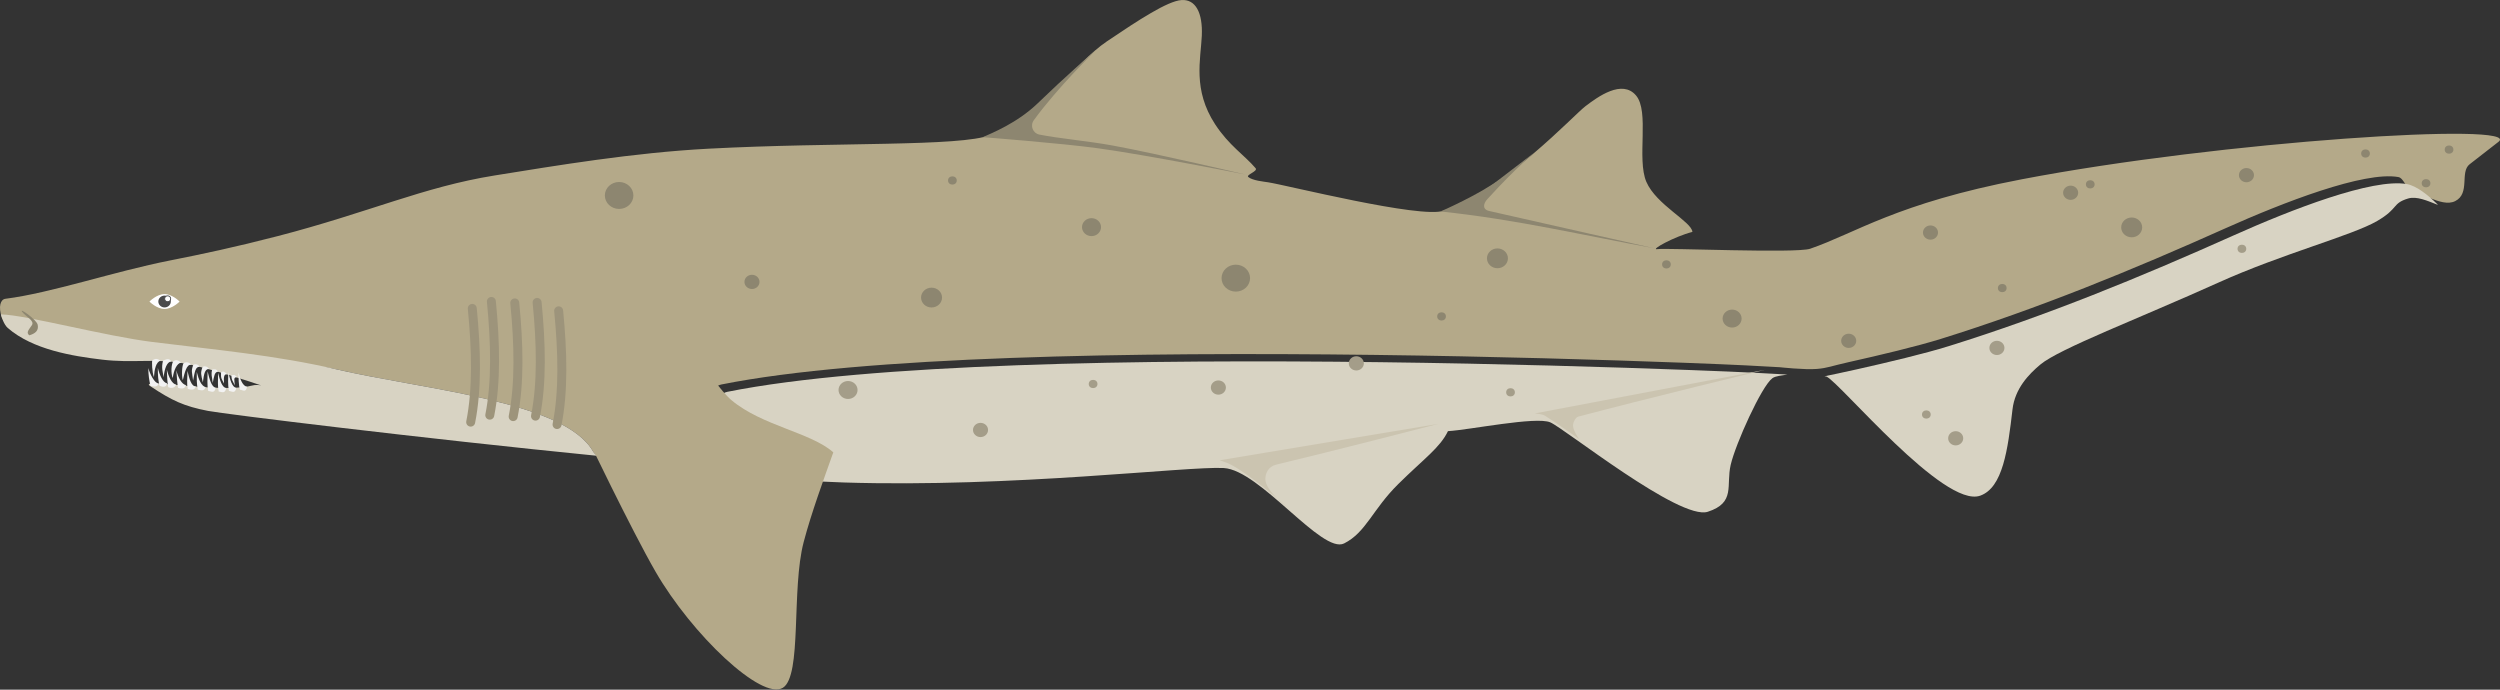 <?xml version="1.0" encoding="UTF-8" standalone="no"?>
<!-- Created with Inkscape (http://www.inkscape.org/) -->

<svg
   xmlns:dc="http://purl.org/dc/elements/1.1/"
   xmlns:cc="http://creativecommons.org/ns#"
   xmlns:rdf="http://www.w3.org/1999/02/22-rdf-syntax-ns#"
   xmlns:svg="http://www.w3.org/2000/svg"
   xmlns="http://www.w3.org/2000/svg"
   xmlns:sodipodi="http://sodipodi.sourceforge.net/DTD/sodipodi-0.dtd"
   xmlns:inkscape="http://www.inkscape.org/namespaces/inkscape"
   width="352.88mm"
   height="97.348mm"
   viewBox="0 0 352.88 97.348"
   version="1.1"
   id="svg8"
   inkscape:version="0.92.4 (5da689c313, 2019-01-14)"
   sodipodi:docname="sandtiger shark.svg">
  <rect x="0" y="0" width="352.88" height="97.348" fill="#333333" stroke="none"/>
  <defs
     id="defs2" />
  <sodipodi:namedview
     id="base"
     pagecolor="#ffffff"
     bordercolor="#666666"
     borderopacity="1.0"
     inkscape:pageopacity="0.0"
     inkscape:pageshadow="2"
     inkscape:zoom="0.70710678"
     inkscape:cx="512.11394"
     inkscape:cy="186.13378"
     inkscape:document-units="mm"
     inkscape:current-layer="layer1"
     showgrid="false"
     inkscape:window-width="1920"
     inkscape:window-height="1013"
     inkscape:window-x="-9"
     inkscape:window-y="29"
     inkscape:window-maximized="1"
     inkscape:snap-nodes="false"
     inkscape:snap-global="false"
     fit-margin-top="0"
     fit-margin-left="0"
     fit-margin-right="0"
     fit-margin-bottom="0" />
  <g
     inkscape:label="Layer 1"
     inkscape:groupmode="layer"
     id="layer1"
     transform="translate(55.607,-93.381)">
    <path
       style="fill:#b4a989;fill-opacity:1;stroke:none;stroke-width:1.266px;stroke-linecap:butt;stroke-linejoin:miter;stroke-opacity:1"
       d="m 111.155,93.39 c -1.975,0.149 -6.013,2.79 -10.512,5.823 -4.499,3.033 -9.64,10.56 -16.447,13.225 -4.287,1.678 -21.693,0.973 -39.8,1.931 -10.645,0.563 -21.48,2.383 -30.176,3.778 -10.037,1.611 -17.761,5.22 -30.593,8.552 -5.993,1.556 -10.83,2.578 -15.165,3.433 -8.102,1.597 -16.738,4.585 -23.31,5.424 -0.674,0.086 -1.039,1.068 -0.496,2.654 0.096,0.279 0.354,0.502 0.51,0.818 0.802,0.071 13.835,3.608 20.765,4.469 4.329,0.537 8.697,1.138 13.025,1.717 4.328,0.579 8.635,-0.7 12.883,0.29 6.186,1.441 14.257,2.558 21.281,4.211 3.512,0.827 6.761,1.787 9.384,2.99 1.312,0.601 2.468,1.265 3.42,2.001 0.952,0.736 1.7,1.544 2.201,2.441 0.174,0.311 0.529,0.506 1.004,0.618 0.083,0.009 0.164,0.017 0.247,0.025 0.464,0.078 0.993,0.113 1.635,0.067 1.455,-0.104 3.293,-0.489 5.176,-0.964 3.766,-0.951 7.714,-2.274 9.167,-2.48 0.368,-0.052 0.613,-0.187 0.764,-0.386 0.151,-0.199 0.207,-0.46 0.203,-0.764 -0.009,-0.608 -0.266,-1.386 -0.524,-2.169 -0.258,-0.783 -0.516,-1.57 -0.529,-2.198 -0.006,-0.314 0.048,-0.59 0.195,-0.804 0.147,-0.214 0.389,-0.367 0.752,-0.44 4.985,-1 11.129,-1.786 18.069,-2.399 6.94,-0.612 14.673,-1.049 22.834,-1.348 8.161,-0.299 16.751,-0.46 25.398,-0.519 8.648,-0.059 17.354,-0.017 25.754,0.089 16.801,0.212 32.375,0.681 43.784,1.11 8.231,0.31 10.768,0.473 13.561,0.631 0,0 3.494,0.386 5.235,0.242 1.531,-0.126 2.009,-0.407 4.505,-0.964 4.373,-0.977 9.601,-2.22 13.022,-3.286 6.851,-2.135 13.609,-4.566 20.292,-7.198 6.683,-2.633 13.291,-5.466 19.839,-8.4 4.073,-1.825 8.971,-3.85 13.455,-5.309 2.242,-0.73 4.38,-1.319 6.259,-1.672 1.879,-0.353 3.498,-0.469 4.703,-0.255 0.679,0.121 0.954,1.27 1.686,1.781 0.731,0.51 0.478,0.325 1.523,0.733 0.084,0.082 1.096,0.348 1.177,0.429 1.326,0.521 2.627,0.965 3.64,0.45 2.15,-1.093 0.622,-4.101 2.035,-5.2 l 4.07,-3.165 c 3.628,-2.822 -38.97,-0.141 -67.355,5.299 -17.635,3.38 -23.436,7.611 -29.807,9.792 -1.955,0.669 -20.332,-0.134 -21.533,0.054 -1.201,0.188 2.398,-1.792 4.916,-2.431 -0.082,-1.43 -5.108,-3.826 -6.499,-7.065 -1.39,-3.239 0.485,-9.929 -1.471,-12.208 -1.956,-2.28 -5.34,0.168 -7.122,1.526 -1.781,1.358 -11.143,11.559 -20.008,14.753 -3.218,1.16 -22.167,-3.606 -24.812,-4.013 -0.619,-0.096 -2.18,-0.245 -2.775,-0.742 -0.373,-0.312 1.405,-0.805 1.031,-1.244 -1.573,-1.848 -3.754,-3.194 -5.72,-6.209 -3.176,-4.873 -2.027,-9.151 -1.874,-12.458 0.152,-3.307 -0.899,-5.214 -2.873,-5.064 z"
       id="path3724"
       inkscape:connector-curvature="0"
       sodipodi:nodetypes="ccccccsssccscscccccccccccsccssssscaccscscccccccccccccccccccccsc" />
    <path
       style="fill:#d8d3c3;fill-opacity:1;stroke:none;stroke-width:1.266px;stroke-linecap:butt;stroke-linejoin:miter;stroke-opacity:1"
       d="m 29.129,157.765 c -0.475,-0.112 -0.83,-0.307 -1.004,-0.618 -0.501,-0.897 -1.249,-1.705 -2.201,-2.441 -0.952,-0.736 -2.108,-1.399 -3.42,-2.001 -2.623,-1.203 -5.872,-2.163 -9.384,-2.99 -7.024,-1.654 -15.095,-2.77 -21.281,-4.211 -4.248,-0.99 -8.556,-1.684 -12.883,-2.263 -4.328,-0.579 -8.676,-1.045 -13.005,-1.583 -6.93,-0.86 -17.732,-3.803 -21.432,-3.904 0.068,0.324 0.427,1.451 0.969,1.921 3.546,3.069 9.147,3.973 13.341,4.471 4.194,0.5 7.169,-0.152 11.078,0.453 3.639,0.563 10.373,2.851 11.358,3.187 -0.351,-0.075 -0.817,-0.119 -1.382,0.037 -4.684,1.143 -16.422,-1.264 -14.214,0.109 3.011,1.996 4.687,2.788 8.084,3.447 2.25,0.436 29.935,3.855 55.376,6.385 z"
       id="path4545"
       inkscape:connector-curvature="0"
       sodipodi:nodetypes="ccccscsccacccccccc" />
    <path
       style="fill:#ffffff;fill-opacity:1;stroke:none;stroke-width:1.122px;stroke-linecap:butt;stroke-linejoin:miter;stroke-opacity:1"
       d="m -34.512,135.948 c 0,0 1.02,-1.057 2.127,-1.057 1.107,0 2.127,1.057 2.127,1.057 0,0 -1.01,1.04 -2.127,1.04 -1.117,0 -2.127,-1.04 -2.127,-1.04 z"
       id="path4683"
       inkscape:connector-curvature="0"
       sodipodi:nodetypes="czczc" />
    <ellipse
       style="fill:#4a4a4a;fill-opacity:1;stroke:none;stroke-width:0.709;stroke-opacity:1"
       id="path4531-6"
       cx="-32.377"
       cy="135.941"
       rx="0.881"
       ry="0.836" />
    <path
       style="fill:#8d8670;fill-opacity:1;stroke:none;stroke-width:0.325;stroke-linecap:butt;stroke-linejoin:miter;stroke-miterlimit:4;stroke-dasharray:none;stroke-opacity:1"
       d="m -51.473,140.713 c 0.814,-0.242 1.355,-0.635 1.189,-1.482 -0.147,-0.749 -2.715,-2.518 -2.195,-1.832 0.501,0.661 1.804,1.255 1.366,1.89 -0.514,0.744 -0.812,1.029 -0.36,1.424 z"
       id="path4577"
       inkscape:connector-curvature="0"
       sodipodi:nodetypes="asssaa" />
    <path
       style="fill:none;stroke:#9d947b;stroke-width:1.266;stroke-linecap:round;stroke-linejoin:miter;stroke-miterlimit:4;stroke-dasharray:none;stroke-opacity:1"
       d="m 11.056,136.912 c 0.573,5.87 0.702,11.384 -0.226,16.052"
       id="path4893"
       inkscape:connector-curvature="0"
       sodipodi:nodetypes="cc" />
    <path
       style="fill:none;stroke:#9d947b;stroke-width:1.266;stroke-linecap:round;stroke-linejoin:miter;stroke-miterlimit:4;stroke-dasharray:none;stroke-opacity:1"
       d="m 13.752,135.931 c 0.573,5.87 0.702,11.384 -0.226,16.052"
       id="path4893-7"
       inkscape:connector-curvature="0"
       sodipodi:nodetypes="cc" />
    <path
       style="fill:none;stroke:#9d947b;stroke-width:1.266;stroke-linecap:round;stroke-linejoin:miter;stroke-miterlimit:4;stroke-dasharray:none;stroke-opacity:1"
       d="m 17.053,136.135 c 0.573,5.87 0.702,11.384 -0.226,16.052"
       id="path4893-7-6"
       inkscape:connector-curvature="0"
       sodipodi:nodetypes="cc" />
    <path
       style="fill:none;stroke:#9d947b;stroke-width:1.266;stroke-linecap:round;stroke-linejoin:miter;stroke-miterlimit:4;stroke-dasharray:none;stroke-opacity:1"
       d="m 20.207,136.067 c 0.573,5.87 0.702,11.384 -0.226,16.052"
       id="path4893-7-2"
       inkscape:connector-curvature="0"
       sodipodi:nodetypes="cc" />
    <path
       style="fill:none;stroke:#9d947b;stroke-width:1.266;stroke-linecap:round;stroke-linejoin:miter;stroke-miterlimit:4;stroke-dasharray:none;stroke-opacity:1"
       d="m 23.248,137.254 c 0.573,5.87 0.702,11.384 -0.226,16.052"
       id="path4893-7-60"
       inkscape:connector-curvature="0"
       sodipodi:nodetypes="cc" />
    <ellipse
       style="fill:#ffffff;fill-opacity:1;stroke:#4a4a4a;stroke-width:0.127;stroke-miterlimit:4;stroke-dasharray:none;stroke-opacity:1"
       id="path4531-6-8-4"
       cx="-31.94"
       cy="135.554"
       rx="0.425"
       ry="0.417" />
    <g
       id="g4623"
       transform="matrix(4.785,0,0,4.785,-500.351,-528.938)">
      <path
         inkscape:connector-curvature="0"
         transform="scale(0.265)"
         id="path4538"
         d="m 622.125,513.594 c -0.064,-0.064 -0.049,-0.062 -0.115,-0.127 -0.502,-0.49 -1.071,-0.992 -1.648,-1.395 -0.578,-0.403 -1.165,-0.707 -1.701,-0.803 -0.952,-0.169 -2.231,-0.077 -3.715,0.201 -1.484,0.279 -3.173,0.744 -4.943,1.32 -3.541,1.153 -7.41,2.752 -10.627,4.193 -5.172,2.318 -10.392,4.555 -15.67,6.635 -5.278,2.079 -10.616,3.999 -16.027,5.686 -2.702,0.842 -6.831,1.824 -10.285,2.596 -1.972,0.441 -2.418,0.524 -3.559,0.762 0.061,0.025 0.172,0.011 0.229,0.037 1.548,0.728 13.065,14.681 17.098,13.258 2.525,-0.891 3.078,-5.117 3.6,-9.604 0.271,-2.329 1.817,-3.921 3.098,-4.994 2.109,-1.767 11.007,-5.141 19.846,-9.133 7.099,-3.206 14.868,-5.226 17.654,-6.85 2.405,-1.401 1.632,-1.954 3.438,-2.5 0.955,-0.288 2.155,0.255 3.33,0.717 z"
         style="fill:#d8d3c3;fill-opacity:1;stroke:none;stroke-width:1px;stroke-linecap:butt;stroke-linejoin:miter;stroke-opacity:1" />
      <path
         transform="scale(0.265)"
         inkscape:connector-curvature="0"
         id="path4543"
         d="m 549.699,532.471 c -2.206,-0.124 -4.21,-0.253 -10.711,-0.498 -9.011,-0.339 -21.312,-0.709 -34.582,-0.877 -6.635,-0.084 -13.512,-0.117 -20.342,-0.07 -6.83,0.047 -13.615,0.174 -20.061,0.41 -6.446,0.236 -12.554,0.581 -18.035,1.064 -5.481,0.484 -10.334,1.105 -14.271,1.895 -0.287,0.058 -0.477,0.179 -0.594,0.348 -0.116,0.169 -0.159,0.387 -0.154,0.635 0.01,0.496 0.214,1.118 0.418,1.736 0.204,0.618 0.407,1.233 0.414,1.713 0.003,0.24 -0.041,0.447 -0.16,0.604 -0.119,0.157 -0.313,0.263 -0.604,0.305 -1.147,0.163 -4.266,1.208 -7.24,1.959 -1.487,0.376 -2.939,0.679 -4.088,0.762 -0.506,0.036 -0.924,0.009 -1.291,-0.053 10.167,1.009 19.937,1.882 26.244,2.082 18.806,0.597 38.292,-1.835 42.322,-1.607 4.031,0.227 10.94,9.624 13.393,8.393 2.452,-1.232 3.151,-3.766 6.027,-6.607 2.876,-2.842 4.661,-4.059 5.535,-5.893 2.392,-0.137 9.791,-1.656 11.383,-0.982 1.591,0.673 14.433,10.971 17.545,9.955 3.112,-1.016 2.009,-2.901 2.545,-5.223 0.536,-2.321 3.439,-8.766 4.643,-9.643 0.353,-0.257 1.056,-0.298 1.664,-0.406 z"
         style="fill:#d8d3c3;fill-opacity:1;stroke:none;stroke-width:1px;stroke-linecap:butt;stroke-linejoin:miter;stroke-opacity:1" />
      <path
         sodipodi:nodetypes="cssscscc"
         inkscape:connector-curvature="0"
         id="path4533"
         d="m 110.204,142.833 c 0,0 1.369,2.857 2.079,4.087 1.072,1.856 3.134,3.811 3.756,3.425 0.571,-0.354 0.246,-2.899 0.614,-4.299 0.226,-0.858 0.586,-1.835 0.874,-2.646 -0.661,-0.587 -2.097,-0.78 -3,-1.536 -0.326,-0.273 -0.803,-0.992 -0.803,-0.992 z"
         style="fill:#b4a989;fill-opacity:1;stroke:none;stroke-width:0.265px;stroke-linecap:butt;stroke-linejoin:miter;stroke-opacity:1" />
      <path
         sodipodi:nodetypes="csacscc"
         inkscape:connector-curvature="0"
         id="path4954"
         d="m 135.382,142.558 c 0,0 -3.101,0.802 -4.788,1.204 -0.232,0.055 -0.325,0.253 -0.322,0.433 0.006,0.355 0.664,0.833 0.664,0.833 0,0 -1.197,-1.058 -1.768,-1.307 -0.08,-0.035 -0.247,-0.087 -0.247,-0.087 z"
         style="fill:#cbc4b0;fill-opacity:1;stroke:none;stroke-width:0.265px;stroke-linecap:butt;stroke-linejoin:miter;stroke-opacity:1" />
      <path
         sodipodi:nodetypes="ccscasc"
         inkscape:connector-curvature="0"
         id="path4956"
         d="m 145.025,140.962 -6.805,1.29 c 0,0 0.211,0.013 0.298,0.066 0.261,0.158 1.008,0.689 1.008,0.689 0,0 -0.189,-0.263 -0.178,-0.412 0.008,-0.098 0.077,-0.228 0.156,-0.249 1.855,-0.493 5.52,-1.385 5.52,-1.385 z"
         style="fill:#cbc4b0;fill-opacity:1;stroke:none;stroke-width:0.265px;stroke-linecap:butt;stroke-linejoin:miter;stroke-opacity:1" />
      <path
         sodipodi:nodetypes="cacscssac"
         inkscape:connector-curvature="0"
         id="path4958"
         d="m 129.695,135.207 c 0,0 -2.899,-0.576 -4.362,-0.777 -1.127,-0.154 -3.398,-0.327 -3.398,-0.327 0.257,-0.115 1.017,-0.416 1.622,-1 0.851,-0.823 1.465,-1.348 1.706,-1.559 0,0 -1.116,1.088 -1.819,2.055 -0.123,0.169 -0.025,0.389 0.157,0.426 0.577,0.116 1.449,0.192 2.168,0.324 1.318,0.242 3.926,0.858 3.926,0.858 z"
         style="fill:#8d8670;fill-opacity:1;stroke:none;stroke-width:0.265px;stroke-linecap:butt;stroke-linejoin:miter;stroke-opacity:1" />
      <path
         sodipodi:nodetypes="cscsscc"
         inkscape:connector-curvature="0"
         id="path4960"
         d="m 135.436,136.294 c 10e-4,0.006 1.181,-0.519 1.709,-0.925 0.679,-0.523 1.104,-0.843 1.104,-0.843 0,0 -0.549,0.438 -1.433,1.41 -0.109,0.12 -0.155,0.295 0.058,0.344 1.408,0.322 4.868,1.099 4.868,1.099 -2.083,-0.376 -4.037,-0.847 -6.307,-1.085 z"
         style="fill:#8d8670;fill-opacity:1;stroke:none;stroke-width:0.265px;stroke-linecap:butt;stroke-linejoin:miter;stroke-opacity:1" />
    </g>
    <ellipse
       style="fill:#8d8670;fill-opacity:1;stroke:none;stroke-width:1.266;stroke-linecap:round;stroke-miterlimit:4;stroke-dasharray:none;stroke-opacity:1"
       id="path4962"
       cx="31.783"
       cy="120.971"
       rx="2.014"
       ry="1.902" />
    <ellipse
       style="fill:#8d8670;fill-opacity:1;stroke:none;stroke-width:0.668;stroke-linecap:round;stroke-miterlimit:4;stroke-dasharray:none;stroke-opacity:1"
       id="path4962-0"
       cx="50.536"
       cy="133.171"
       rx="1.063"
       ry="1.004" />
    <ellipse
       style="fill:#8d8670;fill-opacity:1;stroke:none;stroke-width:0.844;stroke-linecap:round;stroke-miterlimit:4;stroke-dasharray:none;stroke-opacity:1"
       id="path4962-07"
       cx="98.463"
       cy="125.442"
       rx="1.343"
       ry="1.268" />
    <ellipse
       style="fill:#8d8670;fill-opacity:1;stroke:none;stroke-width:0.931;stroke-linecap:round;stroke-miterlimit:4;stroke-dasharray:none;stroke-opacity:1"
       id="path4962-8"
       cx="75.884"
       cy="135.383"
       rx="1.481"
       ry="1.399" />
    <ellipse
       style="fill:#8d8670;fill-opacity:1;stroke:none;stroke-width:1.266;stroke-linecap:round;stroke-miterlimit:4;stroke-dasharray:none;stroke-opacity:1"
       id="path4962-1"
       cx="118.83"
       cy="132.641"
       rx="2.014"
       ry="1.902" />
    <ellipse
       style="fill:#8d8670;fill-opacity:1;stroke:none;stroke-width:0.844;stroke-linecap:round;stroke-miterlimit:4;stroke-dasharray:none;stroke-opacity:1"
       id="path4962-07-3"
       cx="188.884"
       cy="138.349"
       rx="1.343"
       ry="1.268" />
    <ellipse
       style="fill:#8d8670;fill-opacity:1;stroke:none;stroke-width:0.387;stroke-linecap:round;stroke-miterlimit:4;stroke-dasharray:none;stroke-opacity:1"
       id="path4962-0-4"
       cx="147.87"
       cy="138.044"
       rx="0.615"
       ry="0.581" />
    <ellipse
       style="fill:#8d8670;fill-opacity:1;stroke:none;stroke-width:0.387;stroke-linecap:round;stroke-miterlimit:4;stroke-dasharray:none;stroke-opacity:1"
       id="path4962-0-4-7"
       cx="78.825"
       cy="118.854"
       rx="0.615"
       ry="0.581" />
    <ellipse
       style="fill:#8d8670;fill-opacity:1;stroke:none;stroke-width:0.931;stroke-linecap:round;stroke-miterlimit:4;stroke-dasharray:none;stroke-opacity:1"
       id="path4962-8-3"
       cx="155.76"
       cy="129.844"
       rx="1.481"
       ry="1.399" />
    <ellipse
       style="fill:#8d8670;fill-opacity:1;stroke:none;stroke-width:0.668;stroke-linecap:round;stroke-miterlimit:4;stroke-dasharray:none;stroke-opacity:1"
       id="path4962-0-3"
       cx="205.341"
       cy="141.489"
       rx="1.063"
       ry="1.004" />
    <ellipse
       style="fill:#8d8670;fill-opacity:1;stroke:none;stroke-width:0.668;stroke-linecap:round;stroke-miterlimit:4;stroke-dasharray:none;stroke-opacity:1"
       id="path4962-0-3-1"
       cx="216.885"
       cy="126.207"
       rx="1.063"
       ry="1.004" />
    <ellipse
       style="fill:#8d8670;fill-opacity:1;stroke:none;stroke-width:0.668;stroke-linecap:round;stroke-miterlimit:4;stroke-dasharray:none;stroke-opacity:1"
       id="path4962-0-3-6"
       cx="236.668"
       cy="120.588"
       rx="1.063"
       ry="1.004" />
    <ellipse
       style="fill:#8d8670;fill-opacity:1;stroke:none;stroke-width:0.668;stroke-linecap:round;stroke-miterlimit:4;stroke-dasharray:none;stroke-opacity:1"
       id="path4962-0-3-10"
       cx="261.484"
       cy="118.104"
       rx="1.063"
       ry="1.004" />
    <ellipse
       style="fill:#8d8670;fill-opacity:1;stroke:none;stroke-width:0.387;stroke-linecap:round;stroke-miterlimit:4;stroke-dasharray:none;stroke-opacity:1"
       id="path4962-0-4-4"
       cx="227.014"
       cy="134.041"
       rx="0.615"
       ry="0.581" />
    <ellipse
       style="fill:#8d8670;fill-opacity:1;stroke:none;stroke-width:0.387;stroke-linecap:round;stroke-miterlimit:4;stroke-dasharray:none;stroke-opacity:1"
       id="path4962-0-4-6"
       cx="239.437"
       cy="119.401"
       rx="0.615"
       ry="0.581" />
    <ellipse
       style="fill:#8d8670;fill-opacity:1;stroke:none;stroke-width:0.387;stroke-linecap:round;stroke-miterlimit:4;stroke-dasharray:none;stroke-opacity:1"
       id="path4962-0-4-9"
       cx="290.081"
       cy="114.495"
       rx="0.615"
       ry="0.581" />
    <ellipse
       style="fill:#8d8670;fill-opacity:1;stroke:none;stroke-width:0.387;stroke-linecap:round;stroke-miterlimit:4;stroke-dasharray:none;stroke-opacity:1"
       id="path4962-0-4-8"
       cx="278.29"
       cy="115.049"
       rx="0.615"
       ry="0.581" />
    <ellipse
       style="fill:#8d8670;fill-opacity:1;stroke:none;stroke-width:0.387;stroke-linecap:round;stroke-miterlimit:4;stroke-dasharray:none;stroke-opacity:1"
       id="path4962-0-4-2"
       cx="286.836"
       cy="119.243"
       rx="0.615"
       ry="0.581" />
    <ellipse
       style="fill:#8d8670;fill-opacity:1;stroke:none;stroke-width:0.931;stroke-linecap:round;stroke-miterlimit:4;stroke-dasharray:none;stroke-opacity:1"
       id="path4962-8-1"
       cx="245.285"
       cy="125.479"
       rx="1.481"
       ry="1.399" />
    <ellipse
       style="fill:#a49d89;fill-opacity:1;stroke:none;stroke-width:0.668;stroke-linecap:round;stroke-miterlimit:4;stroke-dasharray:none;stroke-opacity:1"
       id="path4962-0-3-2"
       cx="220.442"
       cy="155.247"
       rx="1.063"
       ry="1.004" />
    <ellipse
       style="fill:#a49d89;fill-opacity:1;stroke:none;stroke-width:0.668;stroke-linecap:round;stroke-miterlimit:4;stroke-dasharray:none;stroke-opacity:1"
       id="path4962-0-3-0"
       cx="226.261"
       cy="142.489"
       rx="1.063"
       ry="1.004" />
    <ellipse
       style="fill:#a49d89;fill-opacity:1;stroke:none;stroke-width:0.387;stroke-linecap:round;stroke-miterlimit:4;stroke-dasharray:none;stroke-opacity:1"
       id="path4962-0-4-8-3"
       cx="216.301"
       cy="151.889"
       rx="0.615"
       ry="0.581" />
    <ellipse
       style="fill:#a49d89;fill-opacity:1;stroke:none;stroke-width:0.387;stroke-linecap:round;stroke-miterlimit:4;stroke-dasharray:none;stroke-opacity:1"
       id="path4962-0-4-8-1"
       cx="260.84"
       cy="128.501"
       rx="0.615"
       ry="0.581" />
    <ellipse
       style="fill:#a49d89;fill-opacity:1;stroke:none;stroke-width:0.668;stroke-linecap:round;stroke-miterlimit:4;stroke-dasharray:none;stroke-opacity:1"
       id="path4962-0-3-0-7"
       cx="135.84"
       cy="144.671"
       rx="1.063"
       ry="1.004" />
    <ellipse
       style="fill:#a49d89;fill-opacity:1;stroke:none;stroke-width:0.387;stroke-linecap:round;stroke-miterlimit:4;stroke-dasharray:none;stroke-opacity:1"
       id="path4962-0-4-8-3-5"
       cx="157.606"
       cy="148.756"
       rx="0.615"
       ry="0.581" />
    <ellipse
       style="fill:#a49d89;fill-opacity:1;stroke:none;stroke-width:0.668;stroke-linecap:round;stroke-miterlimit:4;stroke-dasharray:none;stroke-opacity:1"
       id="path4962-0-3-0-7-6"
       cx="116.368"
       cy="148.084"
       rx="1.063"
       ry="1.004" />
    <ellipse
       style="fill:#a49d89;fill-opacity:1;stroke:none;stroke-width:0.668;stroke-linecap:round;stroke-miterlimit:4;stroke-dasharray:none;stroke-opacity:1"
       id="path4962-0-3-0-7-3"
       cx="82.796"
       cy="154.072"
       rx="1.063"
       ry="1.004" />
    <ellipse
       style="fill:#a49d89;fill-opacity:1;stroke:none;stroke-width:0.844;stroke-linecap:round;stroke-miterlimit:4;stroke-dasharray:none;stroke-opacity:1"
       id="path4962-0-3-0-7-8"
       cx="64.096"
       cy="148.429"
       rx="1.343"
       ry="1.268" />
    <ellipse
       style="fill:#a49d89;fill-opacity:1;stroke:none;stroke-width:0.387;stroke-linecap:round;stroke-miterlimit:4;stroke-dasharray:none;stroke-opacity:1"
       id="path4962-0-4-8-3-5-8"
       cx="98.687"
       cy="147.581"
       rx="0.615"
       ry="0.581" />
    <ellipse
       style="fill:#8d8670;fill-opacity:1;stroke:none;stroke-width:0.387;stroke-linecap:round;stroke-miterlimit:4;stroke-dasharray:none;stroke-opacity:1"
       id="path4962-0-4-7-0"
       cx="179.615"
       cy="130.701"
       rx="0.615"
       ry="0.581" />
    <g
       id="g5018"
       style="fill:#f2f2f2;fill-opacity:1"
       transform="matrix(4.785,0,0,4.785,-500.351,-528.938)">
      <path
         sodipodi:nodetypes="ccccc"
         inkscape:connector-curvature="0"
         id="path4703"
         d="m 97.384,141.438 c -0.037,-0.159 -0.062,-0.316 -0.064,-0.524 0.054,0.187 0.179,0.438 0.304,0.458 -0.037,0.133 -0.186,0.074 -0.24,0.066 z"
         style="fill:#f2f2f2;fill-opacity:1;stroke:none;stroke-width:0.076px;stroke-linecap:butt;stroke-linejoin:miter;stroke-opacity:1" />
      <path
         sodipodi:nodetypes="ccccc"
         inkscape:connector-curvature="0"
         id="path4703-5"
         d="m 97.648,141.434 c -0.037,-0.187 -0.046,-0.281 -0.047,-0.525 0.054,0.22 0.148,0.431 0.273,0.455 -0.029,0.152 -0.161,0.094 -0.226,0.07 z"
         style="fill:#f2f2f2;fill-opacity:1;stroke:none;stroke-width:0.083px;stroke-linecap:butt;stroke-linejoin:miter;stroke-opacity:1" />
      <path
         sodipodi:nodetypes="cccc"
         inkscape:connector-curvature="0"
         id="path4703-6"
         d="m 97.867,140.958 c 0.054,0.22 0.15,0.421 0.275,0.445 -0.045,0.113 -0.161,0.104 -0.23,0.078 -0.028,-0.031 -0.044,-0.441 -0.045,-0.523 z"
         style="fill:#f2f2f2;fill-opacity:1;stroke:none;stroke-width:0.083px;stroke-linecap:butt;stroke-linejoin:miter;stroke-opacity:1" />
      <path
         sodipodi:nodetypes="ccccc"
         inkscape:connector-curvature="0"
         id="path4703-55"
         d="m 98.147,140.977 c 0.054,0.22 0.16,0.416 0.285,0.44 -0.036,0.136 -0.169,0.1 -0.236,0.078 -0.01,-0.024 -0.048,-0.441 -0.049,-0.518 z"
         style="fill:#f2f2f2;fill-opacity:1;stroke:none;stroke-width:0.083px;stroke-linecap:butt;stroke-linejoin:miter;stroke-opacity:1" />
      <path
         sodipodi:nodetypes="ccccc"
         inkscape:connector-curvature="0"
         id="path4703-2"
         d="m 98.485,141.527 c -0.037,-0.187 -0.009,-0.285 -0.01,-0.53 0.054,0.22 0.107,0.458 0.25,0.46 -0.046,0.139 -0.187,0.086 -0.24,0.07 z"
         style="fill:#f2f2f2;fill-opacity:1;stroke:none;stroke-width:0.083px;stroke-linecap:butt;stroke-linejoin:miter;stroke-opacity:1" />
      <path
         sodipodi:nodetypes="ccccc"
         inkscape:connector-curvature="0"
         id="path4703-1"
         d="m 98.781,141.551 c -0.037,-0.187 -0.03,-0.279 -0.032,-0.524 0.054,0.22 0.139,0.424 0.264,0.448 -0.047,0.145 -0.159,0.083 -0.232,0.076 z"
         style="fill:#f2f2f2;fill-opacity:1;stroke:none;stroke-width:0.083px;stroke-linecap:butt;stroke-linejoin:miter;stroke-opacity:1" />
      <path
         sodipodi:nodetypes="ccccc"
         inkscape:connector-curvature="0"
         id="path4703-8"
         d="m 99.087,141.587 c -0.037,-0.187 -0.017,-0.332 -0.018,-0.576 0.054,0.22 0.113,0.459 0.238,0.483 -0.029,0.186 -0.146,0.1 -0.219,0.094 z"
         style="fill:#f2f2f2;fill-opacity:1;stroke:none;stroke-width:0.083px;stroke-linecap:butt;stroke-linejoin:miter;stroke-opacity:1" />
      <path
         sodipodi:nodetypes="ccccc"
         inkscape:connector-curvature="0"
         id="path4703-8-9"
         d="m 99.397,141.605 c -0.037,-0.187 -0.017,-0.304 -0.018,-0.549 0.054,0.22 0.113,0.425 0.238,0.448 -0.029,0.186 -0.146,0.107 -0.219,0.101 z"
         style="fill:#f2f2f2;fill-opacity:1;stroke:none;stroke-width:0.083px;stroke-linecap:butt;stroke-linejoin:miter;stroke-opacity:1" />
      <path
         sodipodi:nodetypes="ccccc"
         inkscape:connector-curvature="0"
         id="path4703-8-7"
         d="m 99.679,141.034 c 0.054,0.22 0.11,0.441 0.235,0.465 -0.029,0.186 -0.143,0.095 -0.216,0.088 -0.035,-0.181 -0.021,-0.367 -0.019,-0.553 z"
         style="fill:#f2f2f2;fill-opacity:1;stroke:none;stroke-width:0.083px;stroke-linecap:butt;stroke-linejoin:miter;stroke-opacity:1" />
      <path
         sodipodi:nodetypes="ccccc"
         inkscape:connector-curvature="0"
         id="path4703-8-0"
         d="m 99.98,141.045 c 0.054,0.22 0.128,0.396 0.252,0.42 -0.029,0.186 -0.132,0.094 -0.205,0.087 -0.046,-0.105 -0.045,-0.398 -0.048,-0.507 z"
         style="fill:#f2f2f2;fill-opacity:1;stroke:none;stroke-width:0.083px;stroke-linecap:butt;stroke-linejoin:miter;stroke-opacity:1" />
      <path
         sodipodi:nodetypes="cccc"
         inkscape:connector-curvature="0"
         id="path4703-5-4"
         d="m 97.486,141.182 c 0.015,-0.225 0.059,-0.447 0.194,-0.484 -0.122,-0.092 -0.178,-0.045 -0.24,-0.014 -0.02,0.02 -0.01,0.361 0.047,0.498 z"
         style="fill:#f2f2f2;fill-opacity:1;stroke:none;stroke-width:0.083px;stroke-linecap:butt;stroke-linejoin:miter;stroke-opacity:1" />
      <path
         sodipodi:nodetypes="ccccc"
         inkscape:connector-curvature="0"
         id="path4703-6-2"
         d="m 97.773,141.185 c 0.027,-0.268 0.096,-0.44 0.219,-0.47 -0.051,-0.111 -0.17,-0.049 -0.238,-0.019 -0.057,0.223 -0.002,0.338 0.018,0.489 z"
         style="fill:#f2f2f2;fill-opacity:1;stroke:none;stroke-width:0.083px;stroke-linecap:butt;stroke-linejoin:miter;stroke-opacity:1" />
      <path
         sodipodi:nodetypes="ccccc"
         inkscape:connector-curvature="0"
         id="path4703-55-2"
         d="m 98.042,141.205 c 0.029,-0.228 0.12,-0.434 0.25,-0.453 -0.124,-0.097 -0.175,-0.076 -0.243,-0.032 -0.075,0.165 -0.042,0.441 -0.007,0.485 z"
         style="fill:#f2f2f2;fill-opacity:1;stroke:none;stroke-width:0.083px;stroke-linecap:butt;stroke-linejoin:miter;stroke-opacity:1" />
      <path
         sodipodi:nodetypes="cccc"
         inkscape:connector-curvature="0"
         id="path4703-2-5"
         d="m 98.338,141.272 c 0.054,-0.212 0.107,-0.475 0.249,-0.455 -0.08,-0.109 -0.197,-0.066 -0.224,-0.051 -0.05,0.068 -0.066,0.37 -0.025,0.506 z"
         style="fill:#f2f2f2;fill-opacity:1;stroke:none;stroke-width:0.083px;stroke-linecap:butt;stroke-linejoin:miter;stroke-opacity:1" />
      <path
         sodipodi:nodetypes="cccc"
         inkscape:connector-curvature="0"
         id="path4703-1-6"
         d="m 98.644,140.825 c -0.065,0.179 -0.033,0.207 -0.003,0.458 0.055,-0.274 0.067,-0.404 0.194,-0.409 -0.049,-0.082 -0.154,-0.09 -0.191,-0.049 z"
         style="fill:#f2f2f2;fill-opacity:1;stroke:none;stroke-width:0.083px;stroke-linecap:butt;stroke-linejoin:miter;stroke-opacity:1" />
      <path
         sodipodi:nodetypes="cccc"
         inkscape:connector-curvature="0"
         id="path4703-8-6"
         d="m 98.919,140.886 c -0.065,0.179 -0.042,0.21 0.01,0.452 0.033,-0.245 0.055,-0.396 0.182,-0.4 -0.046,-0.079 -0.154,-0.095 -0.192,-0.052 z"
         style="fill:#f2f2f2;fill-opacity:1;stroke:none;stroke-width:0.083px;stroke-linecap:butt;stroke-linejoin:miter;stroke-opacity:1" />
      <path
         sodipodi:nodetypes="cccc"
         inkscape:connector-curvature="0"
         id="path4703-8-9-9"
         d="m 99.201,140.961 c -0.028,0.146 -0.013,0.153 0.02,0.392 0.043,-0.214 0.055,-0.323 0.155,-0.331 -0.038,-0.091 -0.132,-0.077 -0.175,-0.061 z"
         style="fill:#f2f2f2;fill-opacity:1;stroke:none;stroke-width:0.083px;stroke-linecap:butt;stroke-linejoin:miter;stroke-opacity:1" />
      <path
         sodipodi:nodetypes="ccccc"
         inkscape:connector-curvature="0"
         id="path4703-8-7-3"
         d="m 99.553,141.369 c -0.012,-0.204 -1.26e-4,-0.274 0.087,-0.274 -0.114,-0.124 -0.133,-0.062 -0.175,-0.056 -0.007,0.19 0.015,0.182 0.088,0.331 z"
         style="fill:#f2f2f2;fill-opacity:1;stroke:none;stroke-width:0.083px;stroke-linecap:butt;stroke-linejoin:miter;stroke-opacity:1" />
      <path
         sodipodi:nodetypes="ccccc"
         inkscape:connector-curvature="0"
         id="path4703-8-0-3"
         d="m 99.872,141.422 c -0.011,-0.153 -0.049,-0.24 0.063,-0.24 -0.091,-0.098 -0.091,-0.06 -0.165,-0.054 0.01,0.152 0.022,0.125 0.101,0.294 z"
         style="fill:#f2f2f2;fill-opacity:1;stroke:none;stroke-width:0.083px;stroke-linecap:butt;stroke-linejoin:miter;stroke-opacity:1" />
    </g>
  </g>
</svg>
